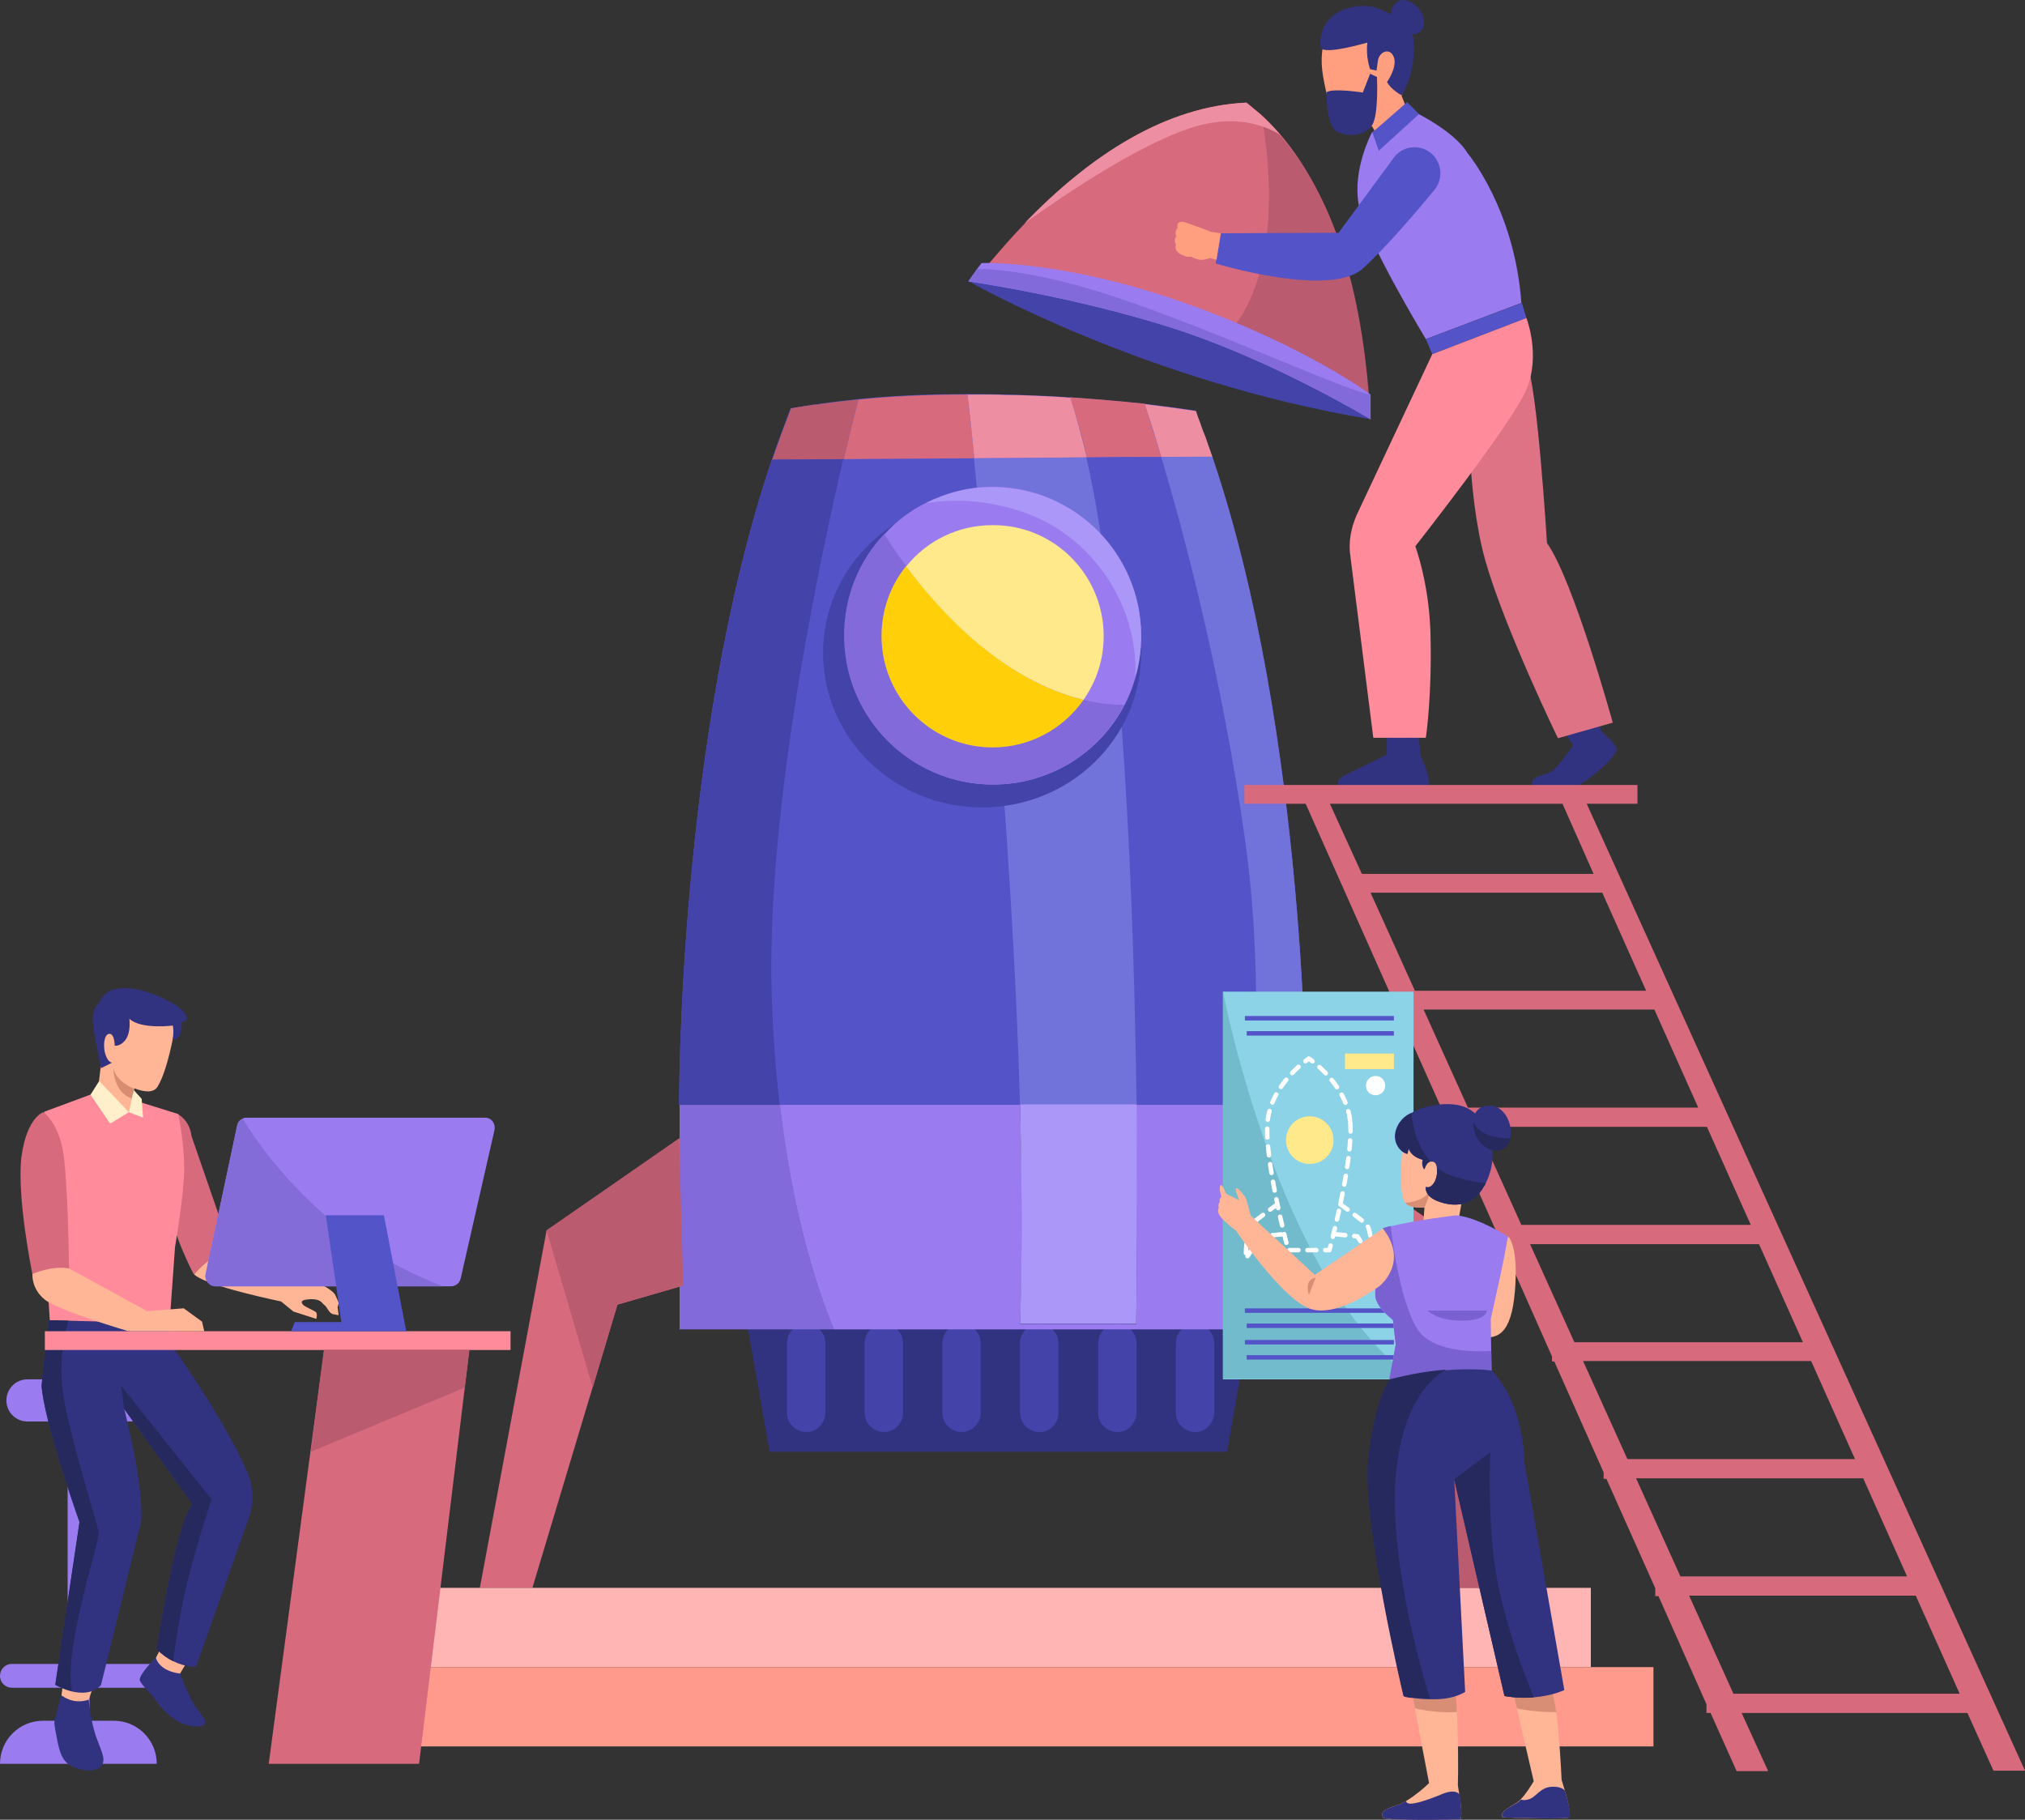 <svg width="227" height="204" viewBox="0 0 227 204" fill="none" xmlns="http://www.w3.org/2000/svg">
<rect x="0" y="0" width="227" height="204" fill="#333333" stroke="none"/>
<g clip-path="url(#clip0_97_54)">
<path d="M78.433 126.066L61.271 137.933L53.791 178.003H59.683L69.212 146.255L79.509 143.276L78.433 126.066Z" fill="#D86A7D"/>
<path d="M144.725 126.066L161.887 137.933L169.366 178.003H163.475L153.946 146.255L143.649 143.276L144.725 126.066Z" fill="#D86A7D"/>
<path d="M114.96 143.533H108.864H82.89L86.271 162.746H108.864H114.96H137.553L140.934 143.533H114.96Z" fill="#313280"/>
<path d="M90.369 160.537C89.191 160.537 88.218 159.561 88.218 158.379V150.571C88.218 149.389 89.191 148.413 90.369 148.413C91.548 148.413 92.521 149.389 92.521 150.571V158.379C92.521 159.561 91.548 160.537 90.369 160.537Z" fill="#4343AA"/>
<path d="M99.079 160.537C97.901 160.537 96.927 159.561 96.927 158.379V150.571C96.927 149.389 97.901 148.413 99.079 148.413C100.257 148.413 101.231 149.389 101.231 150.571V158.379C101.231 159.561 100.257 160.537 99.079 160.537Z" fill="#4343AA"/>
<path d="M107.788 160.537C106.61 160.537 105.636 159.561 105.636 158.379V150.571C105.636 149.389 106.61 148.413 107.788 148.413C108.966 148.413 109.94 149.389 109.94 150.571V158.379C109.94 159.561 108.966 160.537 107.788 160.537Z" fill="#4343AA"/>
<path d="M116.497 160.537C115.319 160.537 114.345 159.561 114.345 158.379V150.571C114.345 149.389 115.319 148.413 116.497 148.413C117.675 148.413 118.649 149.389 118.649 150.571V158.379C118.649 159.561 117.726 160.537 116.497 160.537Z" fill="#4343AA"/>
<path d="M125.257 160.537C124.079 160.537 123.105 159.561 123.105 158.379V150.571C123.105 149.389 124.079 148.413 125.257 148.413C126.435 148.413 127.409 149.389 127.409 150.571V158.379C127.358 159.561 126.435 160.537 125.257 160.537Z" fill="#4343AA"/>
<path d="M133.966 160.537C132.788 160.537 131.814 159.561 131.814 158.379V150.571C131.814 149.389 132.788 148.413 133.966 148.413C135.144 148.413 136.118 149.389 136.118 150.571V158.379C136.067 159.561 135.144 160.537 133.966 160.537Z" fill="#4343AA"/>
<path d="M146.415 123.857H76.128C76.128 123.857 75.974 82.708 86.527 51.525C87.193 49.572 87.91 47.672 88.628 45.771C90.728 45.411 93.238 45.052 96.159 44.743C99.642 44.384 103.689 44.178 108.402 44.178C109.017 44.178 109.632 44.178 110.247 44.178C113.679 44.23 116.907 44.332 119.878 44.538C122.952 44.743 125.718 45 128.28 45.257C130.38 45.514 132.327 45.771 134.017 46.028C134.069 46.233 134.171 46.439 134.222 46.644C134.325 46.952 134.479 47.261 134.581 47.62C134.735 48.083 134.888 48.493 135.093 48.956C135.247 49.418 135.401 49.881 135.554 50.291C135.657 50.6 135.759 50.908 135.862 51.216C146.518 82.451 146.415 123.857 146.415 123.857Z" fill="#5454C8"/>
<path d="M140.473 123.857C139.909 134.645 138.526 143.841 137.655 149.029H93.444C91.446 144.098 88.782 135.827 87.398 123.857H114.345C114.602 132.539 114.653 140.964 114.345 148.464H127.358C127.358 148.464 127.563 138.19 127.358 123.857H140.473Z" fill="#9A7BF0"/>
<path d="M127.409 123.857H114.345C113.577 96.681 110.759 66.525 109.171 51.37C113.474 51.319 117.829 51.319 121.773 51.268C125.974 69.556 127.101 101.561 127.409 123.857Z" fill="#7272DB"/>
<path d="M110.093 90.516C119.939 90.516 127.921 82.765 127.921 73.204C127.921 63.642 119.939 55.891 110.093 55.891C100.247 55.891 92.265 63.642 92.265 73.204C92.265 82.765 100.247 90.516 110.093 90.516Z" fill="#4343AA"/>
<path d="M127.921 71.303C127.921 72.896 127.716 74.437 127.306 75.875C126.999 76.954 126.589 78.033 126.077 79.009C123.31 84.352 117.726 87.948 111.323 87.948C102.152 87.948 94.673 80.499 94.673 71.252C94.673 66.834 96.363 62.827 99.181 59.847C100.513 58.409 102.05 57.227 103.843 56.354C106.097 55.224 108.607 54.556 111.323 54.556C120.442 54.607 127.921 62.107 127.921 71.303Z" fill="#9A7BF0"/>
<path d="M178.331 178.003H43.34V186.891H178.331V178.003Z" fill="#FFB5B3"/>
<path d="M185.35 186.891H33.402V195.779H185.35V186.891Z" fill="#FF9A8D"/>
<path d="M108.454 44.23C108.659 45.925 108.915 48.339 109.222 51.37C103.894 51.422 98.669 51.422 94.57 51.473C95.185 48.853 95.749 46.593 96.21 44.795C99.693 44.435 103.74 44.23 108.454 44.23Z" fill="#D86A7D"/>
<path d="M130.175 51.216C127.87 51.216 125.001 51.216 121.825 51.267C121.261 48.75 120.595 46.49 119.929 44.538C123.003 44.743 125.769 45 128.331 45.257C128.69 46.438 129.304 48.493 130.175 51.216Z" fill="#D86A7D"/>
<path d="M93.494 149.029H76.179V123.857H87.449C88.832 135.827 91.445 144.098 93.494 149.029Z" fill="#826ADB"/>
<path d="M96.21 44.795C95.749 46.593 95.185 48.905 94.57 51.473C89.755 51.525 86.579 51.525 86.579 51.525C87.245 49.573 87.962 47.672 88.679 45.771C89.396 45.668 90.165 45.514 90.984 45.411C91.138 45.36 91.292 45.36 91.497 45.36C92.88 45.154 94.468 44.949 96.21 44.795Z" fill="#BA5B70"/>
<path d="M86.527 112.247C86.681 116.459 86.988 120.312 87.398 123.857H76.128C76.128 123.857 75.974 82.708 86.527 51.525C86.527 51.525 89.755 51.525 94.519 51.473C91.087 66.371 85.81 92.52 86.527 112.247Z" fill="#4343AA"/>
<path d="M146.415 123.857V149.029H137.706C138.577 143.841 139.909 134.645 140.524 123.857H146.415Z" fill="#AB97F7"/>
<path d="M135.913 51.216C135.862 51.216 133.659 51.216 130.175 51.216C129.356 48.442 128.69 46.439 128.331 45.309C130.431 45.566 132.378 45.822 134.069 46.079C134.12 46.285 134.223 46.49 134.274 46.696C134.376 47.004 134.53 47.312 134.632 47.672C134.786 48.134 134.94 48.545 135.145 49.007C135.298 49.47 135.452 49.932 135.606 50.343C135.708 50.6 135.811 50.96 135.913 51.216Z" fill="#ED8EA3"/>
<path d="M146.415 123.857H140.524C141.036 114.558 140.985 104.078 139.55 94.009C136.938 75.567 132.737 59.847 130.175 51.216C133.659 51.216 135.862 51.165 135.913 51.216C146.518 82.451 146.415 123.857 146.415 123.857Z" fill="#7272DB"/>
<path d="M126.026 79.009C123.259 84.351 117.675 87.947 111.271 87.947C102.101 87.947 94.622 80.498 94.622 71.251C94.622 66.833 96.312 62.826 99.13 59.847C99.54 60.514 100.359 61.85 101.589 63.443C99.847 65.6 98.822 68.323 98.822 71.303C98.822 78.187 104.407 83.786 111.271 83.786C115.472 83.786 119.212 81.68 121.466 78.444C122.952 78.803 124.437 79.009 126.026 79.009Z" fill="#826ADB"/>
<path d="M121.466 78.444C119.212 81.68 115.472 83.786 111.272 83.786C104.407 83.786 98.823 78.187 98.823 71.303C98.823 68.323 99.847 65.6 101.589 63.443C105.278 68.375 112.296 76.235 121.466 78.444Z" fill="#FFD00A"/>
<path d="M123.72 71.303C123.72 73.975 122.901 76.389 121.466 78.444C112.296 76.235 105.226 68.426 101.589 63.495C103.843 60.669 107.327 58.871 111.271 58.871C118.136 58.82 123.72 64.419 123.72 71.303Z" fill="#FFE98A"/>
<path d="M121.825 51.267C117.88 51.319 113.525 51.319 109.222 51.37C108.915 48.339 108.659 45.873 108.454 44.23C109.068 44.23 109.683 44.23 110.298 44.23C111.118 44.23 111.937 44.23 112.706 44.281C112.808 44.281 112.911 44.281 113.013 44.281C114.191 44.281 115.37 44.332 116.497 44.384C117.675 44.435 118.853 44.486 119.98 44.589C120.595 46.49 121.21 48.75 121.825 51.267Z" fill="#ED8EA3"/>
<path d="M127.358 148.413H114.345C114.601 140.913 114.55 132.539 114.345 123.806H127.409C127.563 138.139 127.358 148.413 127.358 148.413Z" fill="#AB97F7"/>
<path d="M127.255 75.875C127.665 68.118 122.645 60.155 114.755 57.432C110.452 55.943 106.661 55.943 103.792 56.405C106.046 55.275 108.556 54.607 111.272 54.607C120.442 54.607 127.921 62.056 127.921 71.303C127.921 72.895 127.716 74.437 127.255 75.875Z" fill="#AB97F7"/>
<path d="M61.271 137.933L66.445 155.554L69.212 146.255L76.589 144.097L76.128 127.607L61.271 137.933Z" fill="#BA5B70"/>
<path d="M146.415 133.823L157.788 141.58L166.19 178.004H163.475L153.946 146.255L146.415 144.046V133.823Z" fill="#BA5B70"/>
<path d="M4.816 192.901H7.582V189.203H1.332C0.615 189.203 0 188.637 0 187.867C0 187.148 0.564 186.531 1.332 186.531H7.582V159.355H3.074C1.793 159.355 0.717 158.328 0.717 156.992C0.717 155.708 1.742 154.629 3.074 154.629H14.601C15.881 154.629 16.957 155.656 16.957 156.992C16.957 158.276 15.932 159.355 14.601 159.355H10.041V186.531H17.111C17.828 186.531 18.443 187.096 18.443 187.867C18.443 188.586 17.879 189.203 17.111 189.203H10.041V192.901H12.756C15.42 192.901 17.572 195.059 17.572 197.73H10.041H7.531H0C0 195.059 2.152 192.901 4.816 192.901Z" fill="#9A7BF0"/>
<path d="M10.451 189.049L9.938 190.59C9.938 190.59 9.529 191.258 8.299 191.155C7.121 191.052 6.813 190.641 6.813 190.641L7.07 188.689L10.451 189.049Z" fill="#FFB696"/>
<path d="M21.261 185.812L20.031 187.867C20.031 187.867 18.853 187.764 18.084 187.405C17.316 187.045 17.111 186.531 17.111 186.531L18.135 184.579L21.261 185.812Z" fill="#FFB696"/>
<path d="M20.185 187.61C20.185 187.61 21.209 190.333 21.978 191.412C22.797 192.49 23.053 192.747 23.002 193.21C22.9 193.672 21.004 193.775 19.519 192.696C18.033 191.617 17.879 191.103 17.213 190.281C16.547 189.459 15.881 188.894 15.676 188.381C15.472 187.816 17.469 185.812 17.469 185.812C17.469 185.812 17.726 187.302 20.185 187.61Z" fill="#313280"/>
<path d="M9.938 190.539C9.938 190.539 10.143 192.799 10.707 194.494C11.27 196.138 11.783 196.96 11.527 197.679C11.27 198.399 10.297 198.707 8.658 198.244C7.018 197.782 6.711 196.549 6.404 195.008C6.096 193.467 6.096 193.261 6.096 193.005C6.147 192.748 6.865 190.025 6.865 190.025C6.865 190.025 8.145 191.155 9.938 190.539Z" fill="#313280"/>
<path d="M27.921 170.092L21.978 186.84C21.978 186.84 20.851 186.942 19.416 186.223C18.853 185.966 18.187 185.504 17.572 184.887C17.572 184.887 19.621 171.068 21.568 168.602L13.935 157.968C14.959 162.129 16.035 167.318 15.83 170.554L11.322 188.894C10.451 189.871 9.119 189.87 8.043 189.614C7.019 189.357 6.199 188.894 6.199 188.894C6.199 188.894 8.914 170.709 8.914 170.657C8.043 168.191 5.021 159.355 4.662 155.451C4.867 152.831 5.482 148.053 5.482 148.053H7.685L18.955 148.002L19.211 150.776C19.211 150.776 24.898 158.636 27.716 165.006C28.382 166.547 28.484 168.397 27.921 170.092Z" fill="#313280"/>
<path d="M19.929 124.884C19.929 124.884 21.261 125.552 21.465 127.35L25.974 140.399L21.722 142.865C21.722 142.865 19.263 138.241 18.904 134.851C18.597 131.46 19.929 124.884 19.929 124.884Z" fill="#D86A7D"/>
<path d="M14.857 123.292L19.98 124.884C19.98 124.884 20.646 127.967 20.646 130.946C20.646 133.926 19.621 139.782 19.621 139.782L19.006 148.362L5.584 148.002C5.584 148.002 4.252 129.046 4.969 124.628L11.066 122.367L14.857 123.292Z" fill="#FF8B9B"/>
<path d="M10.912 122.675L11.373 118.925C10.963 116.922 10.451 113.223 11.629 112.144C13.32 110.706 19.621 110.552 19.519 115.689C19.519 115.689 18.801 119.953 17.674 121.802C17.213 122.573 16.137 122.419 15.062 122.008L14.447 124.628L10.912 122.675Z" fill="#FFB696"/>
<path d="M19.365 114.97C19.365 114.97 15.779 115.432 14.498 114.199C14.498 114.199 14.703 115.586 14.14 116.459C13.576 117.333 12.859 117.23 12.859 117.23C12.859 117.23 12.859 115.843 12.244 115.894C11.629 115.946 11.527 117.384 11.834 118.257C12.142 119.131 12.552 119.131 12.552 119.131L11.322 119.747C11.322 119.747 10.4 115.586 10.4 114.25C10.4 112.915 11.117 112.401 11.117 112.401C11.117 112.401 11.527 111.014 13.371 110.808C15.164 110.603 17.316 111.373 19.058 112.298C20.851 113.223 21.056 114.148 20.902 114.353C20.748 114.559 20.338 114.559 20.338 114.559C20.338 114.559 20.646 116.357 19.365 116.613C19.365 116.613 19.519 115.432 19.365 114.97Z" fill="#313280"/>
<path d="M8.043 189.562C7.019 189.305 6.199 188.843 6.199 188.843C6.199 188.843 8.914 170.657 8.914 170.606C8.043 168.14 5.021 159.304 4.662 155.4C4.867 152.78 5.482 148.002 5.482 148.002L7.685 148.053C7.685 148.053 6.404 151.804 7.07 156.273C7.736 160.742 10.912 170.863 11.066 171.787C11.22 172.712 7.121 184.631 8.043 189.562Z" fill="#26295E"/>
<path d="M15.062 122.059C15.062 122.059 13.064 121.34 12.705 119.747C12.705 119.747 12.705 122.521 14.806 123.138L15.062 122.059Z" fill="#D88C71"/>
<path d="M11.117 121.186L14.447 124.679L12.346 125.963L10.144 122.727L11.117 121.186Z" fill="#FFEFCA"/>
<path d="M14.805 122.983L14.447 124.679L16.035 125.295L15.881 123.189L15.01 122.213L14.805 122.983Z" fill="#FFEFCA"/>
<path d="M4.867 124.679C4.867 124.679 6.353 125.706 6.967 128.583C7.633 131.46 7.736 142.197 7.736 142.197L3.637 142.865C3.637 142.865 1.844 134.131 2.408 129.662C3.023 125.192 4.867 124.679 4.867 124.679Z" fill="#D86A7D"/>
<path d="M37.962 146.101C37.962 145.947 37.757 145.588 37.603 145.228C37.449 144.869 36.988 144.56 36.476 144.252C35.964 143.944 33.3 144.098 33.3 144.098L33.248 144.149L26.025 140.399C23.873 140.245 21.773 142.865 21.773 142.865C22.797 143.944 29.048 145.382 31.507 145.896L32.89 147.026L35.451 147.848C35.451 147.848 35.605 147.386 35.451 147.129C35.298 146.923 34.119 146.512 33.914 146.204C33.709 145.896 33.761 145.69 34.888 145.639C36.015 145.639 36.066 146.101 36.373 146.307C36.681 146.512 36.886 147.283 37.398 147.334C37.962 147.437 37.962 147.437 37.962 147.437L37.859 146.615C37.757 146.667 37.962 146.256 37.962 146.101Z" fill="#FFB696"/>
<path d="M7.736 142.197L16.394 146.923L14.396 149.235C14.396 149.235 6.558 146.923 5.021 145.69C3.484 144.457 3.638 142.813 3.638 142.813C3.638 142.813 5.84 141.837 7.736 142.197Z" fill="#FFB696"/>
<path d="M5.028 151.34H57.231V149.234H5.028V151.34Z" fill="#FF8B9B"/>
<path d="M55.431 126.683L51.64 143.327C51.537 143.841 51.076 144.201 50.513 144.201H24.18C23.463 144.201 22.9 143.533 23.053 142.814L26.588 126.169C26.639 125.809 26.895 125.552 27.203 125.398C27.357 125.296 27.561 125.296 27.715 125.296H54.304C55.072 125.244 55.584 125.963 55.431 126.683Z" fill="#9A7BF0"/>
<path d="M49.693 144.2H24.18C23.463 144.2 22.9 143.532 23.053 142.813L26.588 126.169C26.639 125.809 26.895 125.552 27.203 125.398C27.357 125.603 34.631 138.601 49.693 144.2Z" fill="#836CD8"/>
<path d="M43.033 136.238L45.543 149.235H32.633L33.043 148.208H38.269L36.527 136.238H43.033Z" fill="#5454C9"/>
<path d="M15.83 147.026L20.594 146.667L22.644 148.156L22.9 149.235H14.447C14.447 149.235 14.857 147.591 15.83 147.026Z" fill="#FFB696"/>
<path d="M52.613 151.341L46.978 197.731H30.123L36.322 151.341H52.613Z" fill="#D86A7D"/>
<path d="M52.101 155.554L34.836 162.746L36.322 151.341H52.613L52.101 155.554Z" fill="#BA5B70"/>
<path d="M23.72 168.089C23.72 168.089 21.466 174.716 20.441 179.853C19.775 183.295 19.519 185.247 19.416 186.223C18.853 185.966 18.187 185.504 17.572 184.887C17.572 184.887 19.621 171.068 21.568 168.602L13.935 157.968L13.576 155.348L23.72 168.089Z" fill="#26295E"/>
<path d="M108.607 31.541C108.607 31.541 128.28 42.791 153.69 47.004C153.639 47.004 132.481 32.414 108.607 31.541Z" fill="#4343AA"/>
<path d="M155.483 82.04L155.431 84.608C155.431 84.608 151.897 86.355 150.923 86.817C149.899 87.279 149.694 87.947 150.411 88.204C151.128 88.461 159.991 88.513 160.145 88.204C160.503 87.382 159.222 84.659 159.222 84.659L159.018 82.091H155.483V82.04Z" fill="#313280"/>
<path d="M175.001 81.371L176.333 83.581C176.333 83.581 174.694 85.995 173.874 86.509C173.413 86.817 172.132 86.971 171.825 87.485C171.518 87.999 171.825 88.409 173.925 88.409C176.026 88.461 176.538 88.409 177.768 87.536C178.997 86.714 181.303 84.608 181.251 83.992C181.2 83.426 179.561 82.039 179.561 82.039L178.844 80.447L175.001 81.371Z" fill="#313280"/>
<path d="M164.653 44.435C164.653 44.435 164.345 55.12 166.497 62.826C168.7 70.532 174.643 82.759 174.643 82.759L180.79 81.012C180.79 81.012 176.385 65.035 173.413 60.874C173.413 60.874 172.337 43.048 171.108 40.633C169.93 38.167 164.653 44.435 164.653 44.435Z" fill="#DD7385"/>
<path d="M149.335 2.875C151.794 0.511 156.61 1.179 157.378 4.005C157.993 6.368 157.839 8.885 157.122 10.735L158.352 13.92L155.124 16.54L153.792 14.125C153.126 14.433 152.409 14.639 151.743 14.639C150.104 14.742 148.977 12.481 148.311 8.525C147.645 4.621 149.335 2.875 149.335 2.875Z" fill="#FF9F7F"/>
<path d="M153.229 44.384C149.182 42.38 143.7 39.966 136.989 37.5C135.145 36.832 133.147 36.113 131.149 35.445C122.081 32.465 115.011 31.078 110.093 30.462C111.681 28.561 113.27 26.712 114.909 25.016C122.44 17.208 130.841 11.916 139.755 11.505C140.268 11.916 140.729 12.327 141.241 12.738C142.061 13.457 142.829 14.28 143.546 15.101C149.54 22.14 152.358 32.671 153.229 44.384Z" fill="#D86A7D"/>
<path d="M137.245 37.859C143.854 31.181 142.317 17.978 141.446 13.098C149.079 20.033 152.512 31.643 153.485 44.743C149.438 42.74 143.905 40.274 137.245 37.859Z" fill="#BA5B70"/>
<path d="M164.499 17.156C164.499 17.156 169.776 23.372 170.545 33.955L159.837 38.013C159.837 38.013 153.075 26.865 152.307 22.91C151.589 18.954 153.792 14.844 153.792 14.844L157.788 12.173C157.84 12.173 162.911 14.485 164.499 17.156Z" fill="#9A7BF0"/>
<path d="M160.401 17.156C161.63 18.184 161.835 20.033 160.811 21.266C158.71 23.835 155.175 27.944 152.768 30.102C149.079 33.441 136.271 29.537 136.271 29.537L136.886 26.146L150.052 26.095L156.251 17.67C157.225 16.334 159.12 16.129 160.401 17.156Z" fill="#5454C8"/>
<path d="M148.054 5.34C148.054 5.34 147.645 3.286 149.335 1.847C151.026 0.409 153.434 0.511 154.561 0.974C155.688 1.436 155.944 1.642 155.944 1.642C155.944 1.642 155.79 0.82 156.712 0.152C157.583 -0.465 159.479 0.768 159.632 2.31C159.786 3.851 158.352 3.851 158.352 3.851C158.352 3.851 158.659 5.186 158.352 7.241C158.044 9.296 157.122 10.683 157.122 10.683C157.122 10.683 155.944 10.067 155.483 9.193C155.483 9.193 156.661 7.55 156.251 6.419C155.841 5.289 154.612 5.751 154.458 6.83C154.304 7.909 154.305 7.909 154.305 7.909L153.587 7.755C153.587 7.755 153.075 6.368 153.28 4.775C153.229 4.775 148.413 6.214 148.054 5.34Z" fill="#313280"/>
<path d="M149.95 14.793C151.282 15.461 153.126 15.152 153.843 13.971C154.561 12.789 154.356 8.628 154.356 8.628L153.587 8.269L152.768 10.375C152.768 10.375 149.54 9.861 148.72 10.323C148.669 10.323 148.618 14.176 149.95 14.793Z" fill="#313280"/>
<path d="M157.737 11.454L153.843 14.844L154.56 16.899L159.069 12.789L157.737 11.454Z" fill="#5454C8"/>
<path d="M136.835 26.146L135.759 25.992C135.759 25.992 133.505 25.119 132.788 24.913C132.071 24.708 131.866 25.17 132.019 25.53C132.019 25.53 131.61 25.941 131.866 26.506C131.866 26.506 131.507 26.866 131.814 27.379C131.814 27.379 131.661 27.893 131.968 28.201C132.224 28.509 132.788 28.715 133.044 28.766C133.351 28.818 133.505 28.766 133.505 28.766C133.505 28.766 134.12 29.126 134.632 29.126C135.196 29.126 135.605 28.921 135.605 28.921L136.374 29.126L136.835 26.146Z" fill="#FF9F7F"/>
<path d="M170.596 33.955L171.108 35.65L160.555 39.709L159.837 38.014L170.596 33.955Z" fill="#5454C8"/>
<path d="M171.108 35.65L160.554 39.709L152.102 57.689C151.436 59.179 151.128 60.823 151.384 62.415L153.946 82.708H159.837C159.837 82.708 160.554 77.981 160.35 70.841C160.196 66.525 159.325 63.186 158.659 61.234C159.325 60.361 169.52 47.415 171.108 43.664C172.747 39.812 171.108 35.65 171.108 35.65Z" fill="#FF8B9B"/>
<path d="M223.465 198.501H227L177.87 90.105H183.557V87.999H139.499V90.105H146.364L156.61 113.12V113.222H156.661L162.399 126.066V126.322H162.501L168.188 139.063V139.474H168.393L173.977 152.06V152.625H174.233L179.766 165.057V165.776H180.073L185.555 178.054V178.928H185.913L191.293 191.052V192.028H191.754L194.674 198.552H198.209L195.237 192.028H220.545L223.465 198.501ZM184.53 111.065H158.608L153.638 100.071H179.612L184.53 111.065ZM175.155 90.105L178.639 97.965H152.665L149.079 90.105H175.155ZM185.452 113.171L190.37 124.165H164.55L159.581 113.171H185.452ZM191.344 126.322L196.262 137.316H170.544L165.575 126.322H191.344ZM197.184 139.474L202.102 150.467H176.487L171.518 139.474H197.184ZM203.024 152.574L207.942 163.567H182.43L177.46 152.574H203.024ZM208.864 165.725L213.782 176.719H188.372L183.403 165.725H208.864ZM194.315 189.87L189.346 178.876H214.756L219.674 189.87H194.315Z" fill="#D86A7D"/>
<path d="M153.639 44.229V47.004C153.639 47.004 142.778 40.428 131.61 36.832C120.442 33.236 108.556 31.54 108.556 31.54L109.53 30.153L110.042 29.485C110.042 29.485 119.161 29.126 132.788 33.955C146.415 38.784 153.639 44.229 153.639 44.229Z" fill="#9A7BF0"/>
<path d="M143.495 15.101C141.446 13.868 138.474 13.046 134.581 14.023C128.587 15.564 119.622 21.626 114.857 25.016C122.388 17.208 130.79 11.916 139.704 11.505C140.216 11.916 140.677 12.327 141.19 12.738C142.009 13.457 142.778 14.228 143.495 15.101Z" fill="#ED8EA3"/>
<path d="M153.639 44.229V47.004C153.639 47.004 142.778 40.428 131.61 36.832C120.442 33.236 108.556 31.54 108.556 31.54L109.53 30.153C111.527 30.153 116.702 30.513 125.001 33.287C136.015 36.934 151.384 44.024 153.639 44.229Z" fill="#826ADB"/>
<path d="M158.455 111.168H137.092V154.629H158.455V111.168Z" fill="#8CD3E8"/>
<path d="M139.551 114.147H156.252" stroke="#5454C8" stroke-width="0.5" stroke-miterlimit="10"/>
<path d="M158.455 154.578H137.092V111.117C137.092 111.168 143.291 143.79 158.455 154.578Z" fill="#71BBCC"/>
<path d="M139.755 115.843H156.251" stroke="#5454C8" stroke-width="0.5" stroke-miterlimit="10"/>
<path d="M139.551 146.923H156.252" stroke="#5454C8" stroke-width="0.5" stroke-miterlimit="10"/>
<path d="M139.755 148.619H156.251" stroke="#5454C8" stroke-width="0.5" stroke-miterlimit="10"/>
<path d="M139.551 150.468H156.252" stroke="#5454C8" stroke-width="0.5" stroke-miterlimit="10"/>
<path d="M139.755 152.163H156.251" stroke="#5454C8" stroke-width="0.5" stroke-miterlimit="10"/>
<path d="M151.333 125.552C150.821 121.391 146.723 118.668 146.723 118.668C146.723 118.668 142.624 121.391 142.112 125.552C141.6 129.714 144.417 140.142 144.417 140.142H146.723H149.028C149.028 140.142 151.846 129.714 151.333 125.552Z" stroke="white" stroke-width="0.5" stroke-miterlimit="10" stroke-linecap="round" stroke-linejoin="round" stroke-dasharray="1 1"/>
<path d="M143.188 135.005C143.188 135.005 140.832 136.7 140.268 137.265C139.653 137.882 139.653 141.118 139.653 141.118L141.293 138.601L143.957 138.344" stroke="white" stroke-width="0.5" stroke-miterlimit="10" stroke-linecap="round" stroke-linejoin="round" stroke-dasharray="1 1"/>
<path d="M150.258 135.005C150.258 135.005 152.614 136.7 153.178 137.265C153.793 137.882 153.793 141.118 153.793 141.118L152.153 138.601L149.489 138.344" stroke="white" stroke-width="0.5" stroke-miterlimit="10" stroke-linecap="round" stroke-linejoin="round" stroke-dasharray="1 1"/>
<path d="M149.489 127.813C149.489 129.303 148.311 130.484 146.825 130.484C145.339 130.484 144.161 129.303 144.161 127.813C144.161 126.323 145.339 125.142 146.825 125.142C148.311 125.142 149.489 126.375 149.489 127.813Z" fill="#FFE98A"/>
<path d="M156.252 118.104H150.77V119.85H156.252V118.104Z" fill="#FFE98A"/>
<path d="M155.278 121.699C155.278 122.316 154.817 122.778 154.202 122.778C153.588 122.778 153.126 122.316 153.126 121.699C153.126 121.083 153.588 120.621 154.202 120.621C154.817 120.621 155.278 121.083 155.278 121.699Z" fill="white"/>
<path d="M169.059 138.601C169.059 138.601 170.237 139.577 169.827 144.663C169.418 149.749 167.778 150.16 165.832 149.852L169.059 138.601Z" fill="#FFB696"/>
<path d="M164.09 133.464L163.424 137.162L159.479 138.036L159.684 135.364C158.762 135.416 157.942 135.313 157.533 134.851C157.43 134.697 157.328 134.542 157.276 134.337C156.713 132.231 157.328 127.915 157.328 127.915C158.762 122.984 163.834 124.782 165.012 126.682C165.781 128.121 165.063 131.717 164.09 133.464Z" fill="#FFB696"/>
<path d="M159.684 135.365C158.762 135.416 157.942 135.313 157.532 134.851C158.045 134.8 159.428 134.594 160.042 133.823C160.657 133.104 159.684 135.365 159.684 135.365Z" fill="#D88E75"/>
<path d="M166.549 132.642C166.498 132.745 166.447 132.899 166.344 133.001C165.063 135.313 162.963 135.313 161.272 134.697C159.582 134.08 159.838 133.053 159.838 133.053C159.838 133.053 160.299 133.31 160.76 132.59C161.016 132.18 161.17 131.46 161.067 130.895C161.016 130.536 160.863 130.227 160.555 130.227C160.504 130.227 160.401 130.227 160.35 130.227C159.838 130.33 159.633 131.101 159.633 131.101C159.274 130.536 159.479 130.022 159.479 130.022C157.994 129.611 157.891 128.686 157.891 128.686L157.738 129.354C156.969 129.2 155.996 128.018 156.508 126.58C156.969 125.296 157.942 124.885 158.147 124.782C158.199 124.782 158.199 124.782 158.199 124.782C159.172 124.114 162.553 123.189 164.551 124.268C166.6 125.347 166.395 127.042 166.395 127.042C167.574 128.172 167.625 130.433 166.549 132.642Z" fill="#313280"/>
<path d="M169.315 127.453C169.315 127.504 169.315 127.556 169.264 127.556C169.008 128.686 168.137 129.097 167.266 128.891C167.01 128.84 166.702 128.737 166.446 128.583C166.241 128.429 166.036 128.275 165.883 128.07C165.627 127.761 165.422 127.402 165.319 127.093C165.319 127.042 165.268 126.991 165.268 126.939C165.165 126.631 165.114 126.426 165.114 126.426C165.114 126.426 165.114 126.271 165.114 126.015V125.963C165.114 125.912 165.114 125.861 165.114 125.809C165.165 125.141 165.422 124.114 166.651 123.96C168.444 123.652 169.623 125.861 169.315 127.453Z" fill="#313280"/>
<path d="M167.215 154.526V154.937C167.215 154.937 164.961 155.811 161.785 155.657C160.555 155.605 159.377 155.4 158.352 155.246C156.815 154.989 155.739 154.681 155.739 154.681L156.457 150.776L156.149 148.002C155.381 147.386 154.407 146.461 154.202 145.536C153.998 144.56 154.664 141.529 155.227 139.526L155.022 137.728C155.278 137.676 155.483 137.573 155.739 137.522C155.791 137.522 155.842 137.522 155.893 137.471C158.813 136.752 163.27 136.238 163.27 136.238C165.729 136.495 169.008 138.601 169.008 138.601C168.854 140.296 167.112 147.848 167.112 147.848L167.164 151.495L167.215 154.526Z" fill="#9A7BF0"/>
<path d="M167.215 154.526L158.352 155.194C156.815 154.937 155.739 154.629 155.739 154.629L156.457 150.725L156.149 147.951C155.381 147.334 154.407 146.41 154.202 145.485C153.998 144.509 154.664 141.478 155.227 139.474L155.022 137.676C155.278 137.625 155.483 137.522 155.739 137.471C155.791 137.471 155.842 137.471 155.893 137.419C156.149 139.783 157.328 148.054 159.684 149.903C161.836 151.598 165.627 151.547 167.164 151.444L167.215 154.526Z" fill="#7961D1"/>
<path d="M155.022 137.728L147.389 142.916L140.217 136.289C140.217 136.289 139.807 134.799 139.704 134.44C139.602 134.132 138.885 133.258 138.68 133.207C138.475 133.155 138.526 133.464 138.577 133.618C138.629 133.772 138.885 134.543 138.885 134.543L137.45 133.823C137.45 133.823 137.092 132.899 136.887 132.847C136.631 132.796 136.733 133.721 136.938 134.132C136.938 134.132 136.631 134.388 136.733 134.748C136.733 134.748 136.477 135.005 136.631 135.416C136.631 135.416 136.272 135.775 136.938 136.546C137.604 137.265 138.526 137.933 138.526 137.933C139.346 139.115 144.161 145.999 147.03 146.769C150.155 147.643 154.664 144.149 154.664 144.149C154.664 144.149 157.993 141.529 155.022 137.728Z" fill="#FFB696"/>
<path d="M163.68 203.947C163.27 203.998 155.176 204.152 155.022 203.741C154.868 203.33 154.715 202.971 156.508 202.406C156.866 202.303 157.276 202.097 157.635 201.892C158.659 201.275 159.684 200.402 160.196 199.888L158.608 191.566L158.249 189.614H163.065C163.167 190.025 163.27 190.898 163.321 191.926C163.475 194.751 163.475 198.964 163.424 200.094C163.424 200.094 163.475 200.556 163.577 201.121C163.782 202.251 163.936 203.895 163.68 203.947Z" fill="#FFB696"/>
<path d="M175.873 203.741C175.514 203.947 170.135 203.793 168.598 203.741C168.393 203.741 168.239 203.485 168.393 203.279C168.649 202.919 169.213 202.56 169.93 202.149C170.135 202.046 170.289 201.892 170.442 201.738C171.057 201.121 171.62 200.197 171.928 199.683L170.032 191.515L169.52 189.254L174.028 189.819C174.182 190.23 174.336 191.001 174.438 191.926C174.797 194.494 175.002 198.347 175.053 199.529C175.053 199.529 175.207 200.043 175.411 200.71C175.77 201.892 176.129 203.536 175.873 203.741Z" fill="#FFB696"/>
<path d="M163.321 191.926C160.862 192.08 158.608 191.515 158.608 191.515L158.25 189.562H163.065C163.219 189.973 163.27 190.847 163.321 191.926Z" fill="#D88E75"/>
<path d="M174.438 191.926C172.235 191.977 170.288 191.566 170.032 191.515L169.52 189.254L174.028 189.819C174.182 190.23 174.336 191.001 174.438 191.926Z" fill="#D88E75"/>
<path d="M175.36 189.46C174.182 189.973 173.004 190.179 171.928 190.282C170.084 190.436 168.649 190.128 168.649 190.128L163.014 165.828L164.243 189.665C163.168 190.333 161.682 190.539 160.35 190.487H160.299C159.428 190.487 158.659 190.384 158.147 190.333C157.635 190.282 157.379 190.179 157.379 190.179C157.379 190.179 152.665 170.452 153.434 163.517C154.202 156.581 155.842 154.681 155.842 154.681C158.249 154.064 160.401 153.704 162.143 153.602C165.37 153.345 167.266 153.653 167.266 153.653C170.954 157.712 170.852 163.722 170.852 163.722L175.36 189.46Z" fill="#313280"/>
<path d="M163.68 203.947C163.27 203.998 155.176 204.152 155.022 203.741C154.868 203.33 154.715 202.971 156.508 202.406C156.866 202.303 157.276 202.097 157.635 201.892C157.635 202.046 157.686 202.149 158.044 202.2C158.659 202.2 159.786 201.892 161.528 201.173C163.167 200.453 163.577 201.121 163.629 201.173C163.782 202.252 163.936 203.895 163.68 203.947Z" fill="#313280"/>
<path d="M175.924 203.741C175.565 203.947 170.186 203.793 168.649 203.741C168.393 203.741 168.291 203.484 168.393 203.279C168.649 202.919 169.213 202.56 169.981 202.149C170.186 202.046 170.34 201.892 170.494 201.738C170.647 201.789 170.852 201.84 171.262 201.738C172.236 201.532 172.594 200.299 174.08 200.299C174.848 200.299 175.207 200.505 175.412 200.71C175.77 201.892 176.18 203.536 175.924 203.741Z" fill="#313280"/>
<path d="M171.928 190.282C170.084 190.436 168.649 190.128 168.649 190.128L163.014 165.828L167.061 162.797C167.061 162.797 166.651 170.966 167.881 177.387C168.906 182.678 171.16 188.432 171.928 190.282Z" fill="#26295E"/>
<path d="M156.508 165.006C155.483 175.332 160.196 190.127 160.299 190.436H160.247L158.096 190.282C157.583 190.23 157.327 190.127 157.327 190.127C157.327 190.127 152.614 170.4 153.383 163.465C154.151 156.53 155.79 154.629 155.79 154.629C158.198 154.013 160.35 153.653 162.092 153.55C160.452 154.475 157.276 157.249 156.508 165.006Z" fill="#26295E"/>
<path d="M147.492 143.225L146.723 145.177C146.723 145.177 146.108 143.43 147.492 143.225Z" fill="#D88E75"/>
<path d="M160.042 146.923H166.651C166.651 146.923 166.754 148.054 163.885 148.054C161.067 148.054 160.042 146.923 160.042 146.923Z" fill="#7961D1"/>
<path d="M159.684 131.101C159.326 130.535 159.531 130.022 159.531 130.022C158.045 129.611 157.942 128.686 157.942 128.686L157.789 129.354C157.02 129.2 156.047 128.018 156.559 126.58C157.02 125.295 157.994 124.884 158.199 124.782C158.301 125.706 158.66 128.326 160.35 130.176C159.889 130.33 159.684 131.101 159.684 131.101Z" fill="#26295E"/>
<path d="M166.549 132.642C166.497 132.744 166.446 132.899 166.344 133.001C165.063 135.313 162.963 135.313 161.272 134.697C159.581 134.08 159.838 133.053 159.838 133.053C159.838 133.053 160.299 133.31 160.76 132.59C161.016 132.179 161.17 131.46 161.067 130.895C161.579 131.306 162.143 131.614 162.809 131.82C164.551 132.385 165.729 132.59 166.549 132.642Z" fill="#26295E"/>
<path d="M169.315 127.607C169.059 128.737 168.188 129.148 167.317 128.943C166.702 128.789 166.241 128.429 165.934 128.07C165.678 127.761 165.473 127.402 165.37 127.093C165.37 127.042 165.319 126.991 165.319 126.939C165.217 126.528 165.166 126.22 165.166 125.963V125.912C165.166 125.809 165.166 125.758 165.166 125.758C165.883 127.504 168.291 127.607 169.315 127.607Z" fill="#26295E"/>
</g>
<defs>
<clipPath id="clip0_97_54">
<rect width="227" height="204" fill="white" transform="translate(0 -0.002)"/>
</clipPath>
</defs>
</svg>
